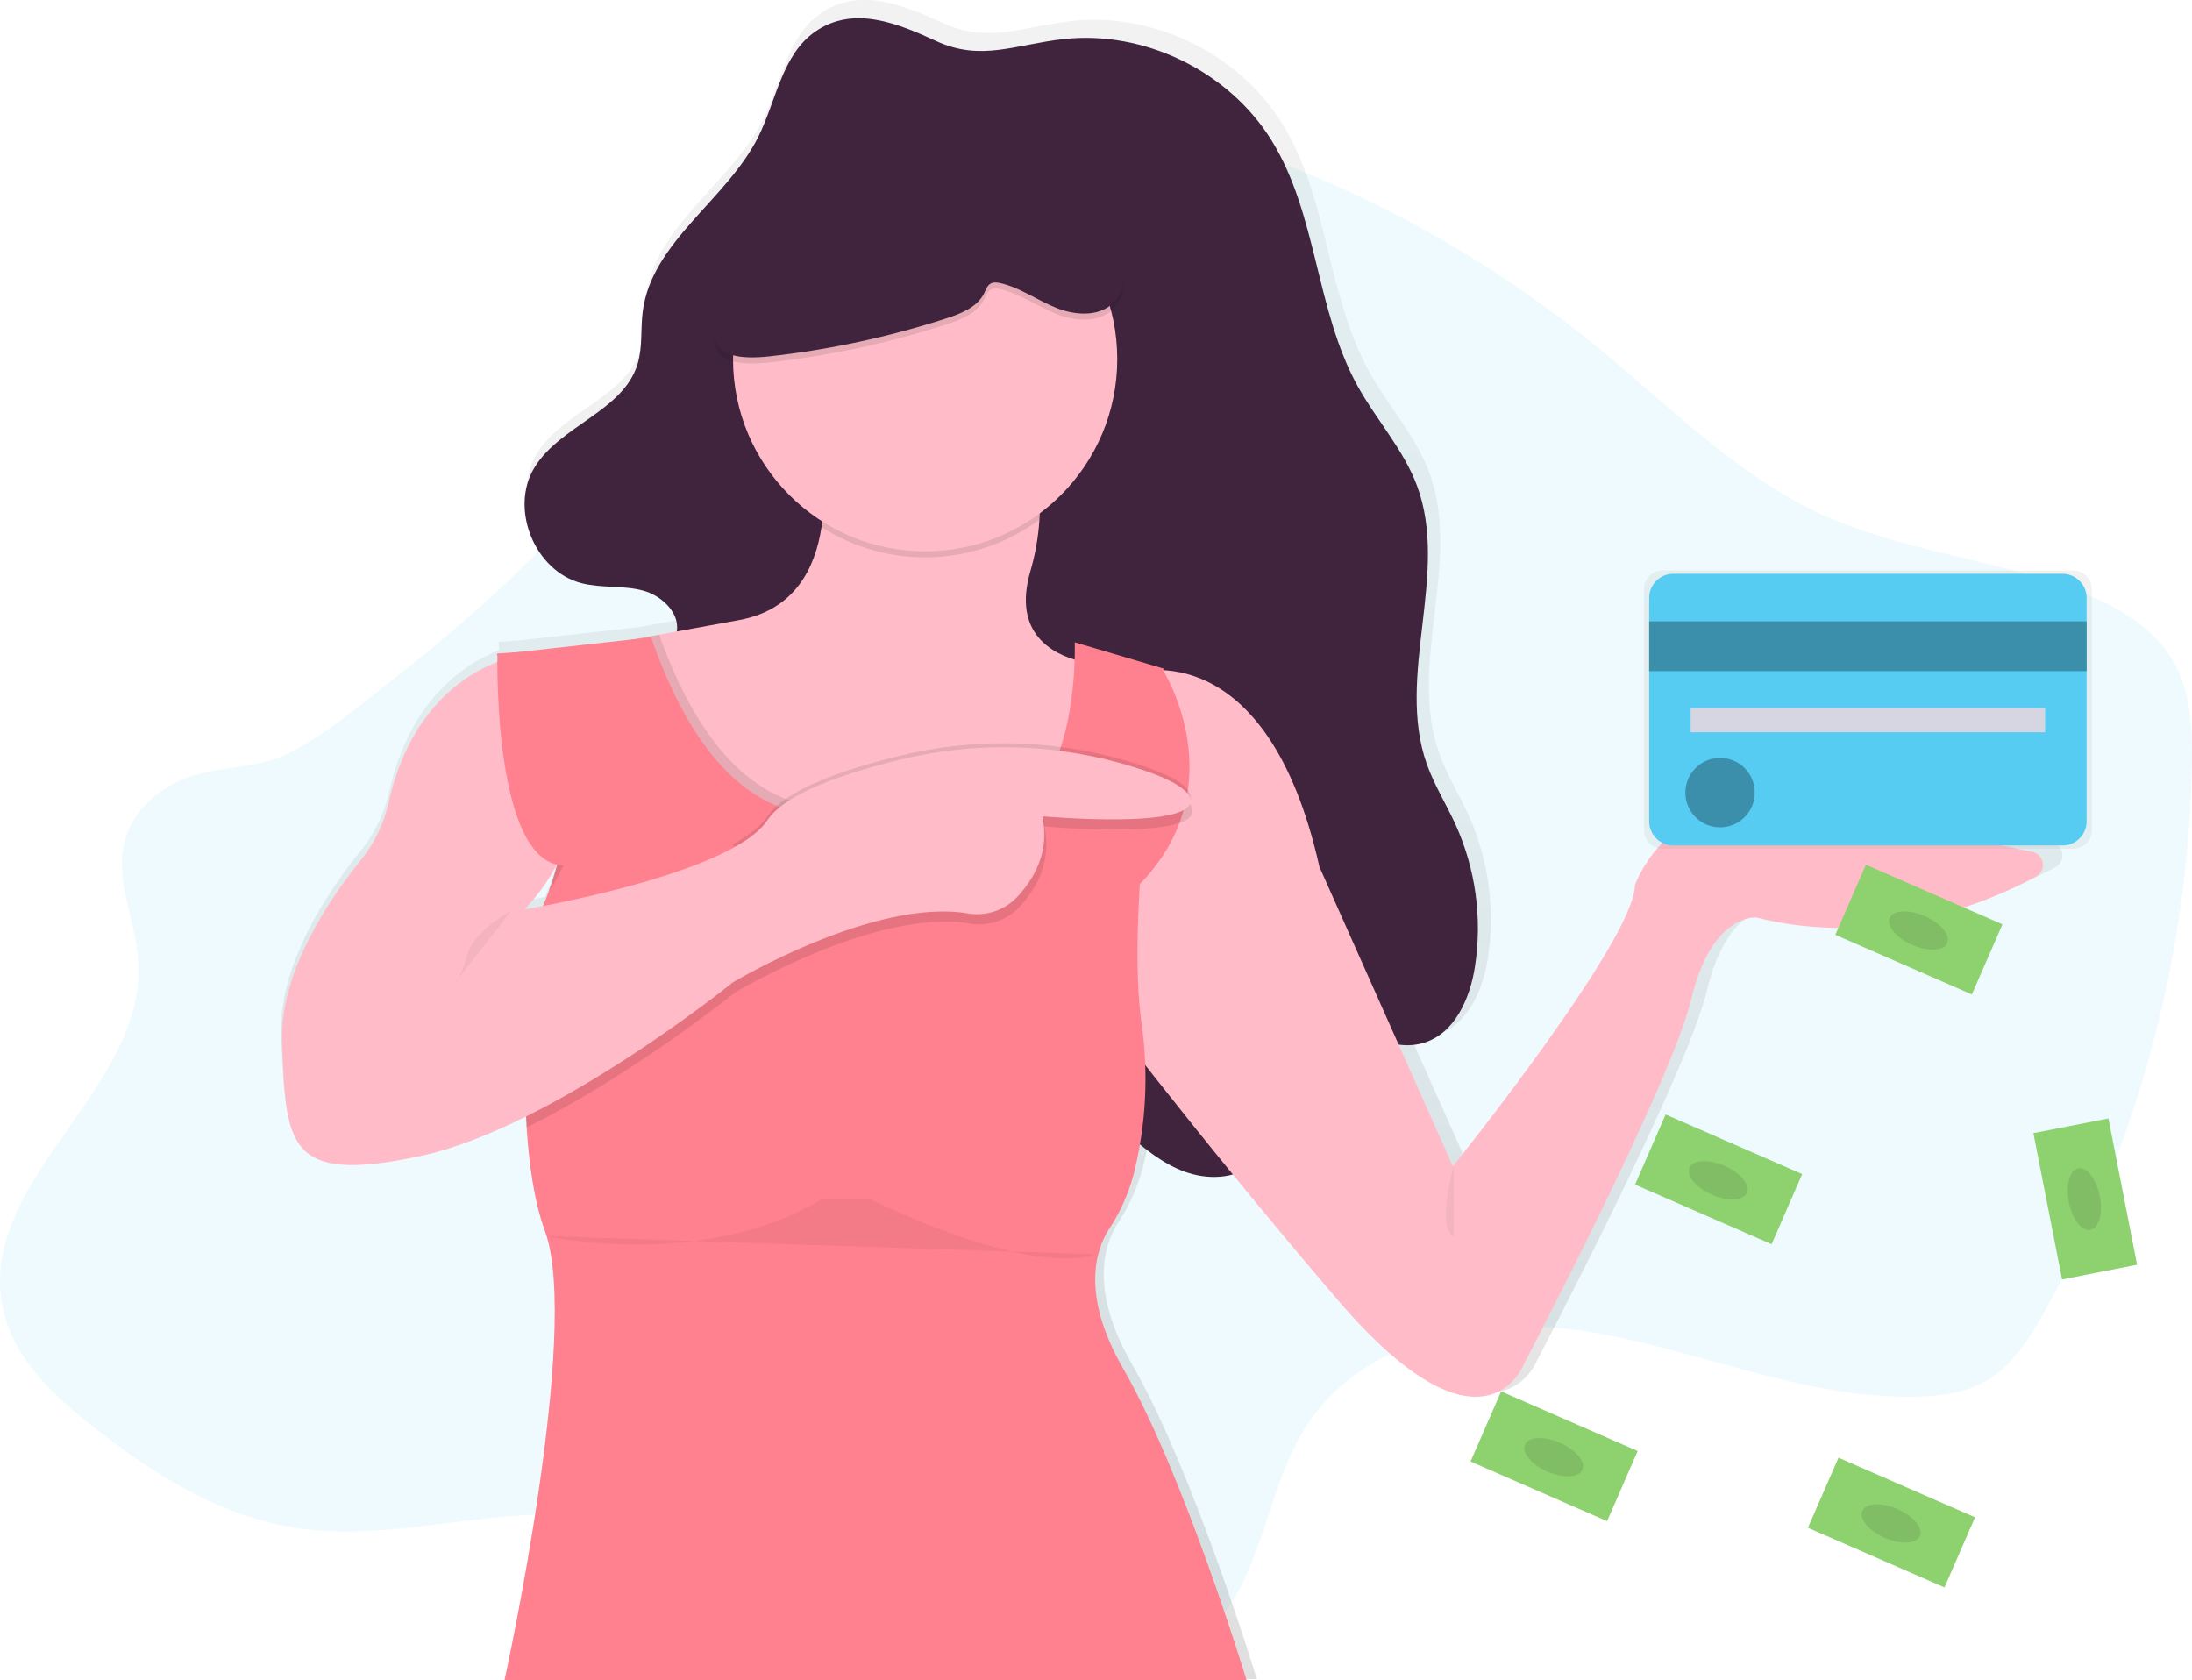 <svg width="197" height="151" viewBox="0 0 197 151" fill="none" xmlns="http://www.w3.org/2000/svg">
<g clip-path="url(#clip0)">
<path opacity="0.1" d="M17.106 69.791C14.38 70.682 11.836 72.838 11.149 75.829C10.369 79.265 12.165 82.738 12.421 86.262C13.259 97.827 -1.96 105.987 0.21 117.353C1.073 121.864 4.559 125.189 7.996 127.925C13.497 132.309 19.599 136.18 26.351 137.275C36.608 138.935 47.327 134.051 57.298 137.138C65.34 139.627 71.494 146.925 79.481 149.618C85.562 151.669 92.109 150.86 98.432 150.031C101.832 149.585 105.405 149.069 108.155 146.86C113.274 142.747 113.583 134.627 117.007 128.807C122.29 119.824 133.874 118.069 143.588 119.815C153.301 121.56 162.728 125.864 172.569 125.5C174.671 125.425 176.829 125.115 178.66 124C180.89 122.644 182.399 120.256 183.731 117.893C192.032 103.165 196.658 86.034 196.987 68.789C197.043 65.809 196.947 62.7 195.651 60.062C194.015 56.733 190.744 54.745 187.473 53.404C179.644 50.2 170.995 49.682 163.32 46.045C155.918 42.542 149.921 36.395 143.477 31.136C130.695 20.691 115.671 13.462 99.948 10.18C96.246 9.407 92.404 8.855 88.726 9.747C84.488 10.776 80.835 13.633 77.551 16.705C68.811 24.887 61.809 34.974 53.758 43.938C48.242 50.075 42.191 55.709 35.677 60.773C32.691 63.094 29.529 65.851 26.209 67.567C23.172 69.136 20.317 68.742 17.106 69.791Z" fill="#56CCF2"/>
<path d="M184.379 75.682C180.381 74.845 172.811 73.276 164.244 71.538C151.561 68.965 148.252 78.704 148.252 78.704C148.252 83.664 131.714 104.238 131.714 104.238L126.782 93.184C127.54 93.301 128.314 93.249 129.05 93.031C131.874 92.187 133.27 89 133.722 86.089C134.397 81.705 133.78 77.219 131.946 73.18C131.105 71.336 130.015 69.602 129.339 67.693C126.487 59.682 131.427 50.409 128.439 42.429C127.205 39.136 124.744 36.465 123.043 33.389C119.227 26.471 119.39 17.816 115.229 11.096C111.325 4.796 103.632 1.062 96.263 1.895C91.918 2.385 88.812 3.938 84.763 2.076C81.344 0.509 77.241 -1.244 73.721 1.225C70.718 3.331 70.208 7.478 68.569 10.756C65.69 16.515 58.86 20.273 58.057 26.66C57.859 28.235 58.057 29.867 57.597 31.387C56.285 35.684 50.571 36.953 48.231 40.787C45.939 44.54 48.254 50.215 52.518 51.296C54.335 51.758 56.291 51.478 58.106 51.967C59.809 52.422 61.461 54.014 61.166 55.678L57.39 56.365L46.524 57.573L44.843 57.678C44.843 57.678 44.843 57.707 44.843 57.76L44.752 57.771L44.841 57.844C44.841 57.973 44.841 58.175 44.841 58.44C41.783 59.638 36.827 62.836 34.955 71.225C34.526 73.14 33.66 74.929 32.423 76.453C29.637 79.889 25.014 86.6 25.272 93.042C25.636 102.227 25.636 105.902 37.772 103.329C40.838 102.68 44.172 101.349 47.446 99.724C47.636 103.553 48.132 107.307 49.168 110.125C52.478 119.127 45.492 150.909 45.492 150.909H112.957C112.957 150.909 107.258 132.171 101.744 122.618C97.839 115.851 99.282 111.758 100.456 109.945C101.474 108.405 102.234 106.709 102.707 104.924C102.907 104.14 103.102 103.251 103.269 102.265C104.51 103.282 105.835 104.195 107.334 104.74C108.723 105.244 110.302 105.382 111.707 104.993C114.582 108.509 117.793 112.365 121.23 116.373C134.465 131.804 138.142 122.251 138.142 122.251C138.142 122.251 151.561 96.716 153.408 89C155.254 81.284 159.29 81.651 159.29 81.651C170.354 84.449 180.161 80.387 184.717 77.944C184.938 77.826 185.118 77.643 185.231 77.419C185.344 77.195 185.384 76.941 185.347 76.693C185.31 76.445 185.197 76.215 185.024 76.033C184.85 75.852 184.625 75.73 184.379 75.682ZM47.874 80.298C48.797 79.246 49.591 78.086 50.237 76.844H50.272C49.936 78.128 49.505 79.385 48.979 80.604C47.949 80.802 47.327 80.905 47.327 80.905L47.874 80.298Z" fill="url(#paint0_linear)"/>
<path d="M73.239 2.86C70.271 4.944 69.766 9.042 68.15 12.293C65.304 17.991 58.553 21.713 57.758 28.033C57.562 29.591 57.758 31.207 57.304 32.709C56.008 36.962 50.358 38.218 48.036 42.013C45.769 45.725 48.059 51.342 52.274 52.413C54.075 52.871 56.003 52.594 57.798 53.076C59.594 53.558 61.333 55.318 60.739 57.076C60.297 58.385 58.74 59.131 58.456 60.484C58.209 61.647 59.001 62.756 59.768 63.662C60.742 64.807 61.782 65.934 63.085 66.685C66.669 68.751 71.139 67.511 75.272 67.374C80.272 67.226 85.173 68.785 89.169 71.794C90.312 72.662 91.388 73.664 92.097 74.913C94.407 78.982 92.222 84.089 92.713 88.742C93.269 94.029 97.216 98.273 101.202 101.787C102.794 103.191 104.473 104.574 106.472 105.3C108.471 106.025 110.861 105.985 112.542 104.691C114.309 103.331 114.923 100.922 114.934 98.691C114.945 96.46 114.476 94.24 114.588 92.013C114.643 90.922 115.041 89.625 116.104 89.411C116.637 89.304 117.176 89.52 117.662 89.764C121.053 91.469 124.306 94.809 127.94 93.725C130.734 92.891 132.12 89.736 132.56 86.855C133.227 82.517 132.617 78.08 130.805 74.084C129.972 72.265 128.895 70.544 128.226 68.653C125.416 60.709 130.296 51.529 127.344 43.636C126.125 40.378 123.692 37.734 122.01 34.689C118.23 27.842 118.399 19.276 114.283 12.625C110.425 6.389 102.818 2.694 95.534 3.518C91.237 4.004 88.168 5.542 84.164 3.7C80.784 2.153 76.728 0.409 73.239 2.86Z" fill="#40243E"/>
<path d="M102.043 60.455C102.043 60.455 113.856 56.818 118.581 77.909L130.576 104.818C130.576 104.818 146.932 84.455 146.932 79.546C146.932 79.546 150.203 69.909 162.743 72.455C171.213 74.175 178.688 75.727 182.648 76.555C182.889 76.605 183.108 76.728 183.277 76.907C183.446 77.086 183.555 77.313 183.591 77.556C183.626 77.8 183.586 78.048 183.476 78.268C183.365 78.488 183.19 78.669 182.973 78.786C178.47 81.204 168.774 85.224 157.836 82.455C157.836 82.455 153.838 82.091 152.02 89.727C150.203 97.364 136.936 122.636 136.936 122.636C136.936 122.636 133.302 132.091 120.217 116.818C107.132 101.546 97.318 88.455 97.318 88.455L102.043 60.455Z" fill="#FFBCC8"/>
<path d="M102.043 63L100.477 68.162L98.928 73.267L95.864 83.364L81.325 86.091L76.588 83.067L70.785 79.364L65.782 75.909L58.427 70.818L52.43 58.273C52.43 58.273 54.084 57.98 59.239 57.042L66.423 55.727C71.385 54.818 73.26 51.124 73.832 47.364C74.518 42.862 73.329 38.273 73.329 38.273H91.684C91.684 38.273 93.738 41.364 93.416 46.702C93.315 48.281 93.039 49.845 92.593 51.364C90.979 56.953 94.623 58.818 97.094 59.424C97.763 59.593 98.447 59.695 99.135 59.727L102.043 63Z" fill="#FFBCC8"/>
<path opacity="0.1" d="M93.411 46.702C90.598 48.784 87.22 49.962 83.723 50.081C80.226 50.2 76.775 49.254 73.828 47.367C74.513 42.865 73.324 38.276 73.324 38.276H91.679C91.679 38.276 93.738 41.355 93.411 46.702Z" fill="black"/>
<path d="M83.144 49.545C92.679 49.545 100.408 41.812 100.408 32.273C100.408 22.733 92.679 15 83.144 15C73.609 15 65.879 22.733 65.879 32.273C65.879 41.812 73.609 49.545 83.144 49.545Z" fill="#FFBCC8"/>
<path opacity="0.1" d="M102.043 63L100.477 68.162L98.928 73.267L95.864 83.364L81.325 86.091L76.588 83.067L70.785 79.364L65.782 75.909L58.427 70.818L52.43 58.273C52.43 58.273 54.084 57.98 59.239 57.042C62.874 67.16 67.472 70.927 71.621 72.149C74.102 72.876 76.42 72.695 78.269 72.422C80.644 72.041 83.073 72.165 85.398 72.785C90.977 74.338 93.914 71.365 95.457 67.593C96.598 64.802 96.976 61.571 97.093 59.411C97.761 59.581 98.445 59.682 99.134 59.715L102.043 63Z" fill="black"/>
<path d="M45.342 151C45.342 151 52.248 119.545 48.977 110.636C48.041 108.091 47.55 104.76 47.33 101.313C46.785 92.718 47.886 83.364 47.886 83.364C48.042 83.06 48.19 82.758 48.331 82.455C48.695 81.679 49.015 80.92 49.291 80.178C53.185 69.695 48.34 62.715 45.883 60.045C45.489 59.608 45.064 59.199 44.611 58.822L58.514 57.276C62.169 67.769 66.856 71.64 71.072 72.88C73.552 73.607 75.871 73.425 77.72 73.153C80.095 72.772 82.524 72.896 84.849 73.516C90.428 75.069 93.365 72.096 94.908 68.324C96.824 63.64 96.587 57.725 96.587 57.725L104.584 60.089C104.584 60.089 103.878 64.471 103.241 70.229C103.09 71.58 102.943 73.005 102.81 74.469C102.265 80.575 101.941 87.326 102.585 91.907C103.238 96.435 103.006 101.047 101.899 105.485C101.432 107.252 100.681 108.931 99.675 110.456C98.514 112.249 97.087 116.302 100.947 123.002C106.399 132.456 112.033 151.002 112.033 151.002L45.342 151Z" fill="#FF808E"/>
<path d="M104.496 60.182C104.496 60.182 111.099 70.546 102.435 79.455C93.772 88.364 97.227 75.818 97.227 75.818L99.408 61.273L104.496 60.182Z" fill="#FF808E"/>
<path opacity="0.1" d="M45.885 60.045C46.377 59.889 46.883 59.776 47.395 59.707C49.758 60.834 51.066 63.964 51.777 67.231C52.251 69.447 52.275 71.736 51.849 73.961C51.422 76.187 50.553 78.304 49.292 80.187C53.187 69.695 48.342 62.715 45.885 60.045Z" fill="black"/>
<path opacity="0.1" d="M102.815 74.471C98.935 74.727 93.866 74.273 93.866 74.273C94.549 77.4 93.139 79.844 91.685 81.436C91.129 82.052 90.428 82.519 89.645 82.793C88.862 83.067 88.022 83.14 87.204 83.005C78.819 81.551 66.068 89.187 66.068 89.187C66.068 89.187 56.949 96.556 47.331 101.318C46.786 92.724 47.887 83.369 47.887 83.369C48.044 83.066 48.191 82.764 48.333 82.46C52.218 81.733 66.335 78.86 69.15 74.642C69.568 74.015 70.241 73.427 71.077 72.882C73.481 71.326 77.328 70.106 80.987 69.215C85.54 68.097 90.255 67.798 94.913 68.331C96.912 68.56 98.891 68.946 100.83 69.486C101.677 69.72 102.495 69.973 103.245 70.236C105.303 70.964 106.862 71.776 107.133 72.642C107.498 73.805 105.424 74.3 102.815 74.471Z" fill="black"/>
<path opacity="0.1" d="M98.928 73.267C96.131 73.22 93.683 73 93.683 73C94.366 76.127 92.956 78.571 91.502 80.164C90.946 80.78 90.245 81.246 89.461 81.52C88.678 81.794 87.839 81.868 87.02 81.733C83.86 81.187 80.078 81.931 76.594 83.067L70.784 79.364L65.781 75.909C67.235 75.129 68.36 74.273 68.967 73.364C70.581 70.942 75.873 69.14 80.803 67.936C87.274 66.34 94.044 66.418 100.476 68.162L100.647 68.207C103.807 69.089 106.581 70.182 106.95 71.364C107.48 73.064 102.86 73.336 98.928 73.267Z" fill="black"/>
<path d="M47.213 58.794C47.213 58.794 37.706 59.762 34.935 72.091C34.506 74.007 33.642 75.799 32.409 77.327C29.654 80.733 25.098 87.364 25.352 93.729C25.715 102.82 25.715 106.456 37.71 103.911C49.704 101.365 65.879 88.274 65.879 88.274C65.879 88.274 78.629 80.651 87.014 82.093C87.833 82.227 88.672 82.154 89.455 81.88C90.238 81.606 90.94 81.139 91.496 80.523C92.95 78.931 94.369 76.487 93.677 73.36C93.677 73.36 107.852 74.633 106.943 71.724C106.58 70.542 103.801 69.449 100.641 68.569C94.159 66.781 87.326 66.687 80.797 68.296C75.858 69.502 70.575 71.303 68.961 73.724C65.69 78.633 47.153 81.724 47.153 81.724L47.698 81.111C49.459 79.122 50.728 76.747 51.405 74.178C52.082 71.609 52.147 68.917 51.594 66.318C50.886 63.051 49.583 59.922 47.213 58.794Z" fill="#FFBCC8"/>
<path d="M44.707 58.727C44.707 58.727 44.162 80.727 52.34 77.454C60.518 74.182 54.157 58.727 54.157 58.727L50.522 58.364L44.707 58.727Z" fill="#FF808E"/>
<path opacity="0.1" d="M69.181 32.569C74.573 31.97 79.891 30.827 85.052 29.156C86.379 28.727 87.82 28.156 88.44 26.909C88.6 26.587 88.72 26.205 89.034 26.029C89.301 25.878 89.632 25.925 89.932 25.994C91.704 26.415 93.225 27.525 94.913 28.207C96.602 28.889 98.751 29.049 100.049 27.769C101.581 26.256 101.074 23.656 100.065 21.756C96.32 14.687 87.546 11.46 79.564 12.045C78.443 12.127 77.303 12.278 76.293 12.773C74.156 13.8 72.985 16.085 71.828 18.156C69.576 22.173 57.67 33.844 69.181 32.569Z" fill="black"/>
<path d="M69.181 32.024C74.573 31.425 79.891 30.281 85.052 28.611C86.379 28.182 87.82 27.611 88.44 26.364C88.6 26.042 88.72 25.66 89.034 25.484C89.301 25.333 89.632 25.38 89.932 25.449C91.704 25.869 93.225 26.98 94.913 27.662C96.602 28.344 98.751 28.504 100.049 27.224C101.581 25.711 101.074 23.111 100.065 21.211C96.32 14.142 87.546 10.915 79.564 11.5C78.443 11.582 77.303 11.733 76.293 12.227C74.156 13.255 72.985 15.54 71.828 17.611C69.576 21.627 57.67 33.298 69.181 32.024Z" fill="#40243E"/>
<path d="M186.321 51.273H149.429C148.983 51.273 148.556 51.45 148.24 51.765C147.925 52.081 147.748 52.508 147.748 52.955V74.591C147.748 75.037 147.925 75.465 148.24 75.78C148.556 76.096 148.983 76.273 149.429 76.273H186.321C186.767 76.273 187.195 76.096 187.51 75.78C187.825 75.465 188.002 75.037 188.002 74.591V52.955C188.002 52.508 187.825 52.081 187.51 51.765C187.195 51.45 186.767 51.273 186.321 51.273Z" fill="url(#paint1_linear)"/>
<path d="M185.365 51.567H150.379C149.184 51.567 148.215 52.537 148.215 53.733V73.814C148.215 75.01 149.184 75.98 150.379 75.98H185.365C186.56 75.98 187.529 75.01 187.529 73.814V53.733C187.529 52.537 186.56 51.567 185.365 51.567Z" fill="#56CCF2"/>
<path d="M187.529 55.84H148.215V60.316H187.529V55.84Z" fill="#56CCF2"/>
<path opacity="0.3" d="M187.529 55.84H148.215V60.316H187.529V55.84Z" fill="black"/>
<path d="M183.801 63.638H151.943V65.809H183.801V63.638Z" fill="#D6D6E3"/>
<path d="M154.585 74.353C156.308 74.353 157.704 72.956 157.704 71.233C157.704 69.509 156.308 68.112 154.585 68.112C152.863 68.112 151.467 69.509 151.467 71.233C151.467 72.956 152.863 74.353 154.585 74.353Z" fill="#56CCF2"/>
<path opacity="0.3" d="M154.585 74.353C156.308 74.353 157.704 72.956 157.704 71.233C157.704 69.509 156.308 68.112 154.585 68.112C152.863 68.112 151.467 69.509 151.467 71.233C151.467 72.956 152.863 74.353 154.585 74.353Z" fill="black"/>
<path opacity="0.05" d="M45.979 81.818C45.979 81.818 42.526 83.653 41.954 85.894C41.381 88.136 40.709 88.545 40.709 88.545" fill="black"/>
<path opacity="0.05" d="M130.666 104.727C130.666 104.727 129.031 110.364 130.666 111.091V104.727Z" fill="black"/>
<path opacity="0.05" d="M49.068 111.091C49.068 111.091 63.244 114.182 73.784 107.818H78.328C78.328 107.818 91.958 114.727 98.5 112.727" fill="black"/>
<path d="M149.694 100.158L146.945 106.459L159.217 111.818L161.966 105.517L149.694 100.158Z" fill="#8ED16F"/>
<path d="M157.002 107.197C157.314 106.483 156.41 105.399 154.983 104.776C153.556 104.153 152.147 104.227 151.836 104.941C151.524 105.655 152.428 106.739 153.855 107.362C155.282 107.985 156.691 107.911 157.002 107.197Z" fill="#8ED16F"/>
<path opacity="0.1" d="M157.002 107.197C157.314 106.483 156.41 105.399 154.983 104.776C153.556 104.153 152.147 104.227 151.836 104.941C151.524 105.655 152.428 106.739 153.855 107.362C155.282 107.985 156.691 107.911 157.002 107.197Z" fill="black"/>
<path d="M167.692 77.711L164.943 84.011L177.215 89.37L179.964 83.07L167.692 77.711Z" fill="#8ED16F"/>
<path d="M175 84.75C175.312 84.035 174.408 82.951 172.981 82.329C171.554 81.706 170.145 81.779 169.834 82.493C169.522 83.208 170.426 84.292 171.853 84.915C173.28 85.538 174.689 85.464 175 84.75Z" fill="#8ED16F"/>
<path opacity="0.1" d="M175 84.75C175.312 84.035 174.408 82.951 172.981 82.329C171.554 81.706 170.145 81.779 169.834 82.493C169.522 83.208 170.426 84.292 171.853 84.915C173.28 85.538 174.689 85.464 175 84.75Z" fill="black"/>
<path d="M189.489 100.514L182.746 101.836L185.322 114.983L192.065 113.66L189.489 100.514Z" fill="#8ED16F"/>
<path d="M187.863 110.532C188.627 110.382 189.004 109.022 188.705 107.493C188.405 105.965 187.543 104.848 186.778 104.997C186.014 105.147 185.637 106.508 185.937 108.036C186.236 109.565 187.099 110.682 187.863 110.532Z" fill="#8ED16F"/>
<path opacity="0.1" d="M187.863 110.532C188.627 110.382 189.004 109.022 188.705 107.493C188.405 105.965 187.543 104.848 186.778 104.997C186.014 105.147 185.637 106.508 185.937 108.036C186.236 109.565 187.099 110.682 187.863 110.532Z" fill="black"/>
<path d="M165.231 131L162.482 137.3L174.755 142.659L177.503 136.359L165.231 131Z" fill="#8ED16F"/>
<path d="M172.543 138.039C172.855 137.325 171.951 136.241 170.524 135.618C169.097 134.995 167.688 135.069 167.377 135.783C167.065 136.497 167.969 137.581 169.396 138.204C170.823 138.827 172.232 138.753 172.543 138.039Z" fill="#8ED16F"/>
<path opacity="0.1" d="M172.543 138.039C172.855 137.325 171.951 136.241 170.524 135.618C169.097 134.995 167.688 135.069 167.377 135.783C167.065 136.497 167.969 137.581 169.396 138.204C170.823 138.827 172.232 138.753 172.543 138.039Z" fill="black"/>
<path d="M134.909 125.045L132.16 131.346L144.432 136.705L147.181 130.404L134.909 125.045Z" fill="#8ED16F"/>
<path d="M142.217 132.085C142.529 131.37 141.625 130.286 140.198 129.663C138.771 129.04 137.362 129.114 137.05 129.828C136.739 130.543 137.643 131.627 139.07 132.25C140.496 132.873 141.906 132.799 142.217 132.085Z" fill="#8ED16F"/>
<path opacity="0.1" d="M142.217 132.085C142.529 131.37 141.625 130.286 140.198 129.663C138.771 129.04 137.362 129.114 137.05 129.828C136.739 130.543 137.643 131.627 139.07 132.25C140.496 132.873 141.906 132.799 142.217 132.085Z" fill="black"/>
</g>
<defs>
<linearGradient id="paint0_linear" x1="105.302" y1="150.909" x2="105.302" y2="-2.8133e-05" gradientUnits="userSpaceOnUse">
<stop stop-color="#808080" stop-opacity="0.25"/>
<stop offset="0.54" stop-color="#808080" stop-opacity="0.12"/>
<stop offset="1" stop-color="#808080" stop-opacity="0.1"/>
</linearGradient>
<linearGradient id="paint1_linear" x1="39666.1" y1="11407.8" x2="39666.1" y2="7970.02" gradientUnits="userSpaceOnUse">
<stop stop-color="#808080" stop-opacity="0.25"/>
<stop offset="0.54" stop-color="#808080" stop-opacity="0.12"/>
<stop offset="1" stop-color="#808080" stop-opacity="0.1"/>
</linearGradient>
<clipPath id="clip0">
<rect width="197" height="151" fill="white"/>
</clipPath>
</defs>
</svg>

